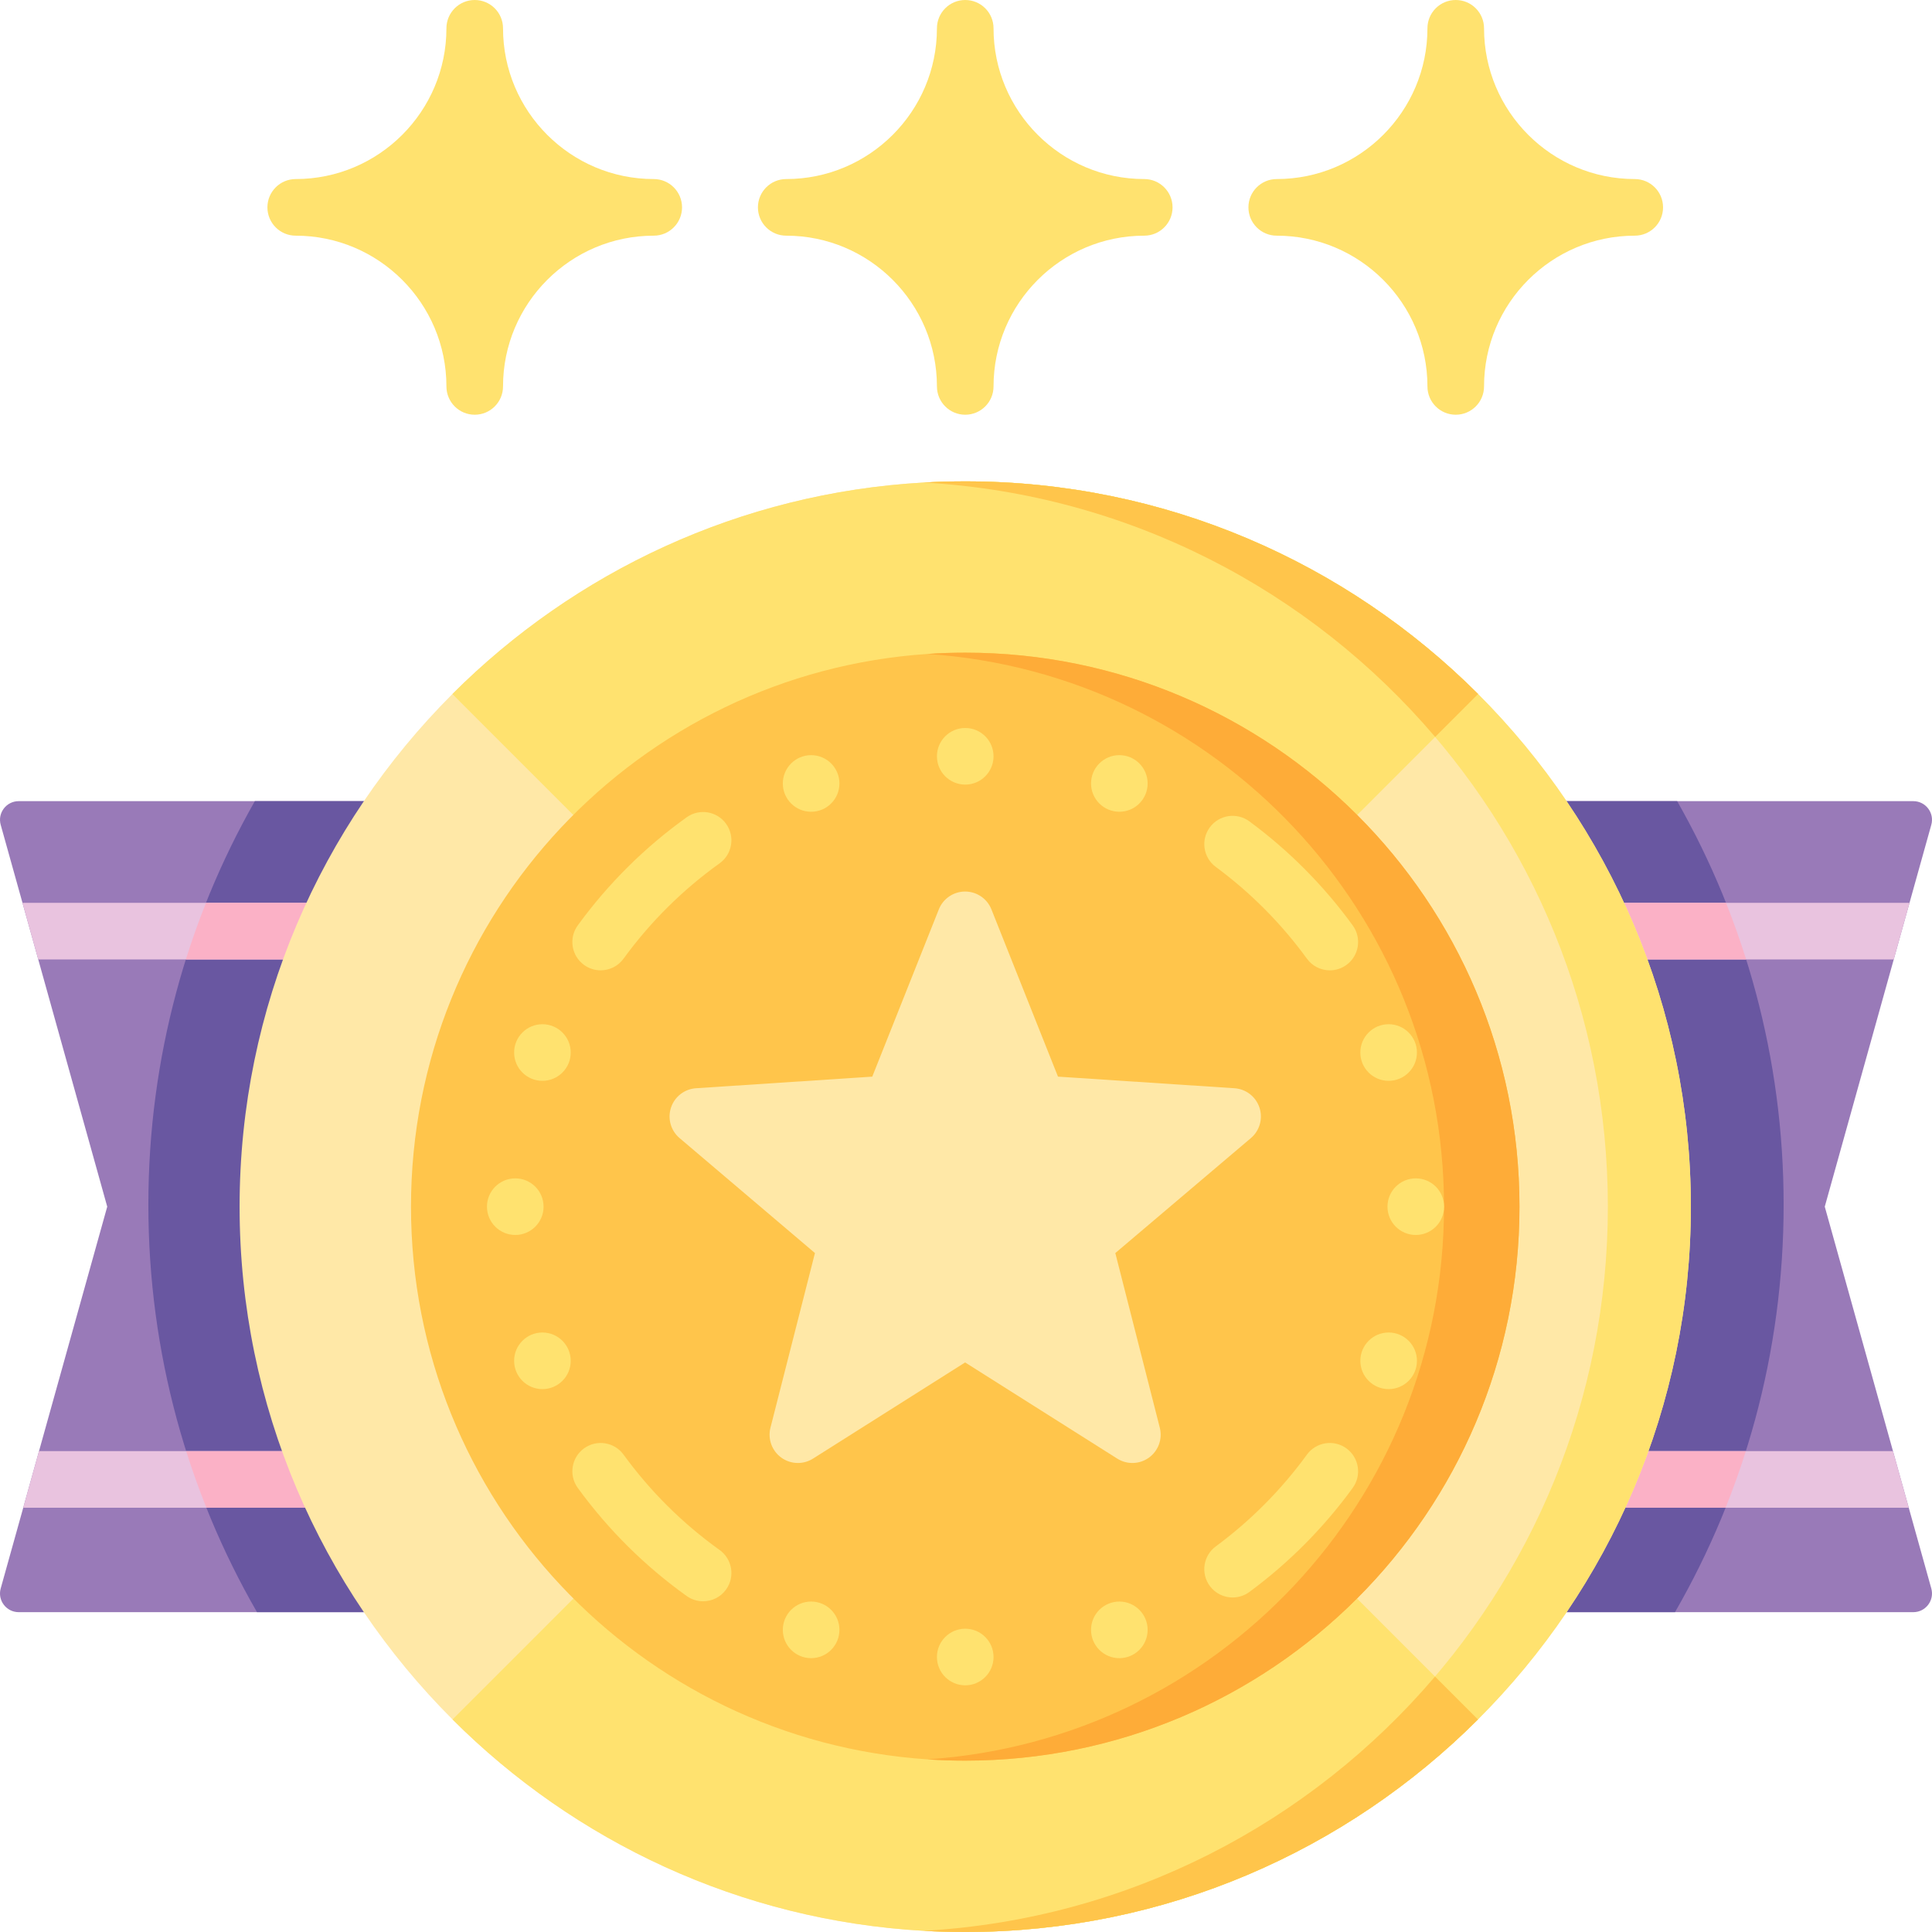 <svg id="Layer_1" enable-background="new 0 0 512 512" height="512" viewBox="0 0 512 512" width="512" xmlns="http://www.w3.org/2000/svg"><g><g><g><g><path d="m105.509 212.313v214.928h-100.551c-3.28 0-5.66-3.131-4.77-6.291l5.97-21.385 4.18-15.003 18.08-64.785-18.28-65.515-4.18-15.003-5.77-20.665c-.89-3.151 1.49-6.281 4.77-6.281z" fill="#997ab8"/><path d="m105.509 212.313v214.928h-37.4c-18.31-31.777-28.79-68.645-28.79-107.964 0-38.899 10.26-75.407 28.22-106.964z" fill="#6957a1"/><g fill="#e9c3df"><path d="m105.509 239.259v15.003h-95.371l-4.18-15.003z"/><path d="m105.509 384.561v15.004h-99.351l4.18-15.004z"/></g><g fill="#fbb1c6"><path d="m105.509 239.259v15.003h-56.26c1.6-5.081 3.38-10.092 5.34-15.003z"/><path d="m49.338 384.561h56.17v15.003h-50.81c-1.97-4.91-3.76-9.912-5.36-15.003z"/></g></g><g><path d="m406.491 212.313v214.928h100.55c3.28 0 5.66-3.131 4.77-6.291l-5.97-21.385-4.18-15.003-18.08-64.785 18.28-65.515 4.18-15.003 5.77-20.665c.89-3.151-1.49-6.281-4.77-6.281z" fill="#997ab8"/><path d="m406.491 212.313v214.928h37.4c18.31-31.777 28.79-68.645 28.79-107.964 0-38.899-10.26-75.407-28.22-106.964z" fill="#6957a1"/><g fill="#e9c3df"><path d="m406.491 239.259v15.003h95.371l4.18-15.003z"/><path d="m406.491 384.561v15.004h99.351l-4.18-15.004z"/></g><g fill="#fbb1c6"><path d="m406.491 239.259v15.003h56.26c-1.6-5.081-3.38-10.092-5.34-15.003z"/><path d="m462.662 384.561h-56.17v15.003h50.81c1.97-4.91 3.76-9.912 5.36-15.003z"/></g></g></g><g fill="#ffe26f"><path d="m303.238 47.451c-22.023 0-39.941-17.921-39.941-39.949 0-4.143-3.357-7.502-7.5-7.502s-7.5 3.359-7.5 7.502c0 22.028-17.917 39.949-39.94 39.949-4.143 0-7.5 3.359-7.5 7.502s3.357 7.502 7.5 7.502c22.023 0 39.94 17.921 39.94 39.949 0 4.143 3.357 7.502 7.5 7.502s7.5-3.359 7.5-7.502c0-22.028 17.917-39.949 39.941-39.949 4.143 0 7.5-3.359 7.5-7.502s-3.358-7.502-7.5-7.502z"/><path d="m173.248 47.451c-22.024 0-39.941-17.921-39.941-39.949 0-4.143-3.357-7.502-7.5-7.502s-7.5 3.359-7.5 7.502c0 22.028-17.917 39.949-39.94 39.949-4.143 0-7.5 3.359-7.5 7.502s3.357 7.502 7.5 7.502c22.023 0 39.94 17.921 39.94 39.949 0 4.143 3.357 7.502 7.5 7.502s7.5-3.359 7.5-7.502c0-22.028 17.917-39.949 39.941-39.949 4.143 0 7.5-3.359 7.5-7.502s-3.358-7.502-7.5-7.502z"/><path d="m433.227 47.451c-22.024 0-39.941-17.921-39.941-39.949 0-4.143-3.357-7.502-7.5-7.502s-7.5 3.359-7.5 7.502c0 22.028-17.917 39.949-39.94 39.949-4.143 0-7.5 3.359-7.5 7.502s3.357 7.502 7.5 7.502c22.023 0 39.94 17.921 39.94 39.949 0 4.143 3.357 7.502 7.5 7.502s7.5-3.359 7.5-7.502c0-22.028 17.917-39.949 39.941-39.949 4.143 0 7.5-3.359 7.5-7.502s-3.357-7.502-7.5-7.502z"/></g></g><g><g><path d="m448.098 319.776c0 53.022-21.58 101.093-56.43 135.901-34.82 34.788-82.871 56.323-135.871 56.323-3.69 0-7.35-.1-10.99-.31-48.63-2.751-92.48-23.645-124.88-56.013-34.85-34.808-56.43-82.879-56.43-135.901 0-52.992 21.57-101.043 56.39-135.851 32.4-32.387 76.26-53.302 124.92-56.053 3.64-.21 7.3-.31 10.99-.31 53.02 0 101.09 21.555 135.91 56.363 34.821 34.808 56.391 82.859 56.391 135.851z" fill="#ffe8a7"/><g fill="#ffe26f"><path d="m391.708 183.925-11.37 11.373-124.49 124.528-.05.04-135.91-135.941c32.4-32.387 76.26-53.302 124.92-56.053 3.64-.21 7.3-.31 10.99-.31 53.019 0 101.09 21.555 135.91 56.363z"/><path d="m391.668 455.677c-34.82 34.788-82.871 56.323-135.871 56.323-3.69 0-7.35-.1-10.99-.31-48.63-2.751-92.48-23.645-124.88-56.013l135.831-135.851.04-.05z"/><path d="m448.098 319.776c0 53.022-21.58 101.093-56.43 135.901-34.82 34.788-82.871 56.323-135.871 56.323-3.69 0-7.35-.1-10.99-.31 101.08-5.701 181.291-89.44 181.291-191.914 0-102.463-80.21-186.203-181.291-191.904 3.64-.21 7.3-.31 10.99-.31 53.02 0 101.09 21.555 135.91 56.363 34.821 34.808 56.391 82.859 56.391 135.851z"/></g><path d="m380.298 444.305 11.37 11.372c-34.82 34.788-82.871 56.323-135.871 56.323-3.69 0-7.35-.1-10.99-.31 54.22-3.061 102.431-28.577 135.491-67.385z" fill="#ffc54b"/><path d="m244.807 127.872c3.64-.21 7.3-.31 10.99-.31 53.02 0 101.09 21.555 135.91 56.363l-11.37 11.373c-33.059-38.839-81.29-64.365-135.53-67.426z" fill="#ffc54b"/><path d="m402.678 319.776c0 81.088-65.76 146.813-146.881 146.813-3.36 0-6.7-.11-10-.34-76.46-5.131-136.88-68.746-136.88-146.473 0-77.718 60.42-141.342 136.88-146.473 3.3-.23 6.64-.34 10-.34 81.121 0 146.881 65.735 146.881 146.813z" fill="#ffc54b"/><path d="m402.678 319.776c0 81.088-65.76 146.813-146.881 146.813-3.36 0-6.7-.11-10-.34 76.46-5.131 136.88-68.746 136.88-146.473 0-77.718-60.42-141.342-136.88-146.473 3.3-.23 6.64-.34 10-.34 81.121 0 146.881 65.735 146.881 146.813z" fill="#feac38"/><g fill="#ffe26f"><path d="m331.104 217.671c-3.334-2.46-8.029-1.753-10.488 1.581s-1.751 8.031 1.581 10.491c9.255 6.831 17.38 15.013 24.152 24.318 1.468 2.018 3.753 3.088 6.07 3.088 1.53 0 3.075-.467 4.407-1.437 3.349-2.439 4.088-7.131 1.65-10.48-7.674-10.546-16.884-19.819-27.372-27.561z"/><path d="m181.964 216.597c-11.098 7.949-20.803 17.583-28.846 28.634-2.438 3.35-1.699 8.042 1.65 10.48 1.332.97 2.876 1.437 4.407 1.437 2.317 0 4.602-1.071 6.07-3.088 7.097-9.752 15.66-18.252 25.452-25.266 3.368-2.412 4.143-7.098 1.731-10.467-2.41-3.367-7.095-4.143-10.464-1.73z"/><path d="m356.826 383.841c-3.35-2.439-8.04-1.698-10.478 1.651-6.772 9.305-14.897 17.486-24.152 24.318-3.333 2.46-4.041 7.157-1.581 10.491 1.471 1.993 3.74 3.048 6.041 3.048 1.547 0 3.107-.477 4.448-1.466 10.489-7.742 19.698-17.015 27.373-27.56 2.437-3.352 1.698-8.044-1.651-10.482z"/><path d="m190.698 410.757c-9.792-7.013-18.355-15.514-25.452-25.266-2.437-3.348-7.127-4.09-10.477-1.65-3.349 2.438-4.088 7.13-1.65 10.479 8.043 11.052 17.748 20.686 28.846 28.634 1.323.947 2.849 1.403 4.36 1.403 2.337 0 4.64-1.089 6.104-3.134 2.411-3.368 1.637-8.054-1.731-10.466z"/><circle cx="255.797" cy="200.426" r="7.501"/><circle cx="214.957" cy="207.624" r="7.501"/><circle cx="296.637" cy="207.623" r="7.501"/><circle cx="255.797" cy="439.126" r="7.501"/><circle cx="214.957" cy="431.929" r="7.501"/><circle cx="296.637" cy="431.93" r="7.501"/><circle cx="375.198" cy="319.779" r="7.501"/><circle cx="368.001" cy="278.93" r="7.501"/><circle cx="368.003" cy="360.629" r="7.501"/><circle cx="136.551" cy="319.779" r="7.501"/><circle cx="143.747" cy="278.93" r="7.501"/><circle cx="143.746" cy="360.629" r="7.501"/></g></g><path d="m333.772 293.529c-.958-2.903-3.581-4.934-6.63-5.134l-46.765-3.075-17.641-44.326c-1.136-2.854-3.896-4.727-6.968-4.727s-5.832 1.873-6.969 4.728l-17.639 44.326-46.709 3.075c-3.049.201-5.671 2.23-6.629 5.132-.959 2.902-.062 6.094 2.267 8.072l35.88 30.472-11.789 46.284c-.759 2.977.375 6.116 2.859 7.921 1.311.952 2.858 1.432 4.409 1.432 1.388 0 2.78-.385 4.006-1.16l40.314-25.488 40.315 25.488c2.594 1.641 5.93 1.534 8.415-.272s3.618-4.944 2.859-7.921l-11.788-46.281 35.931-30.472c2.332-1.978 3.23-5.172 2.272-8.074z" fill="#ffe8a7"/></g></g></svg>